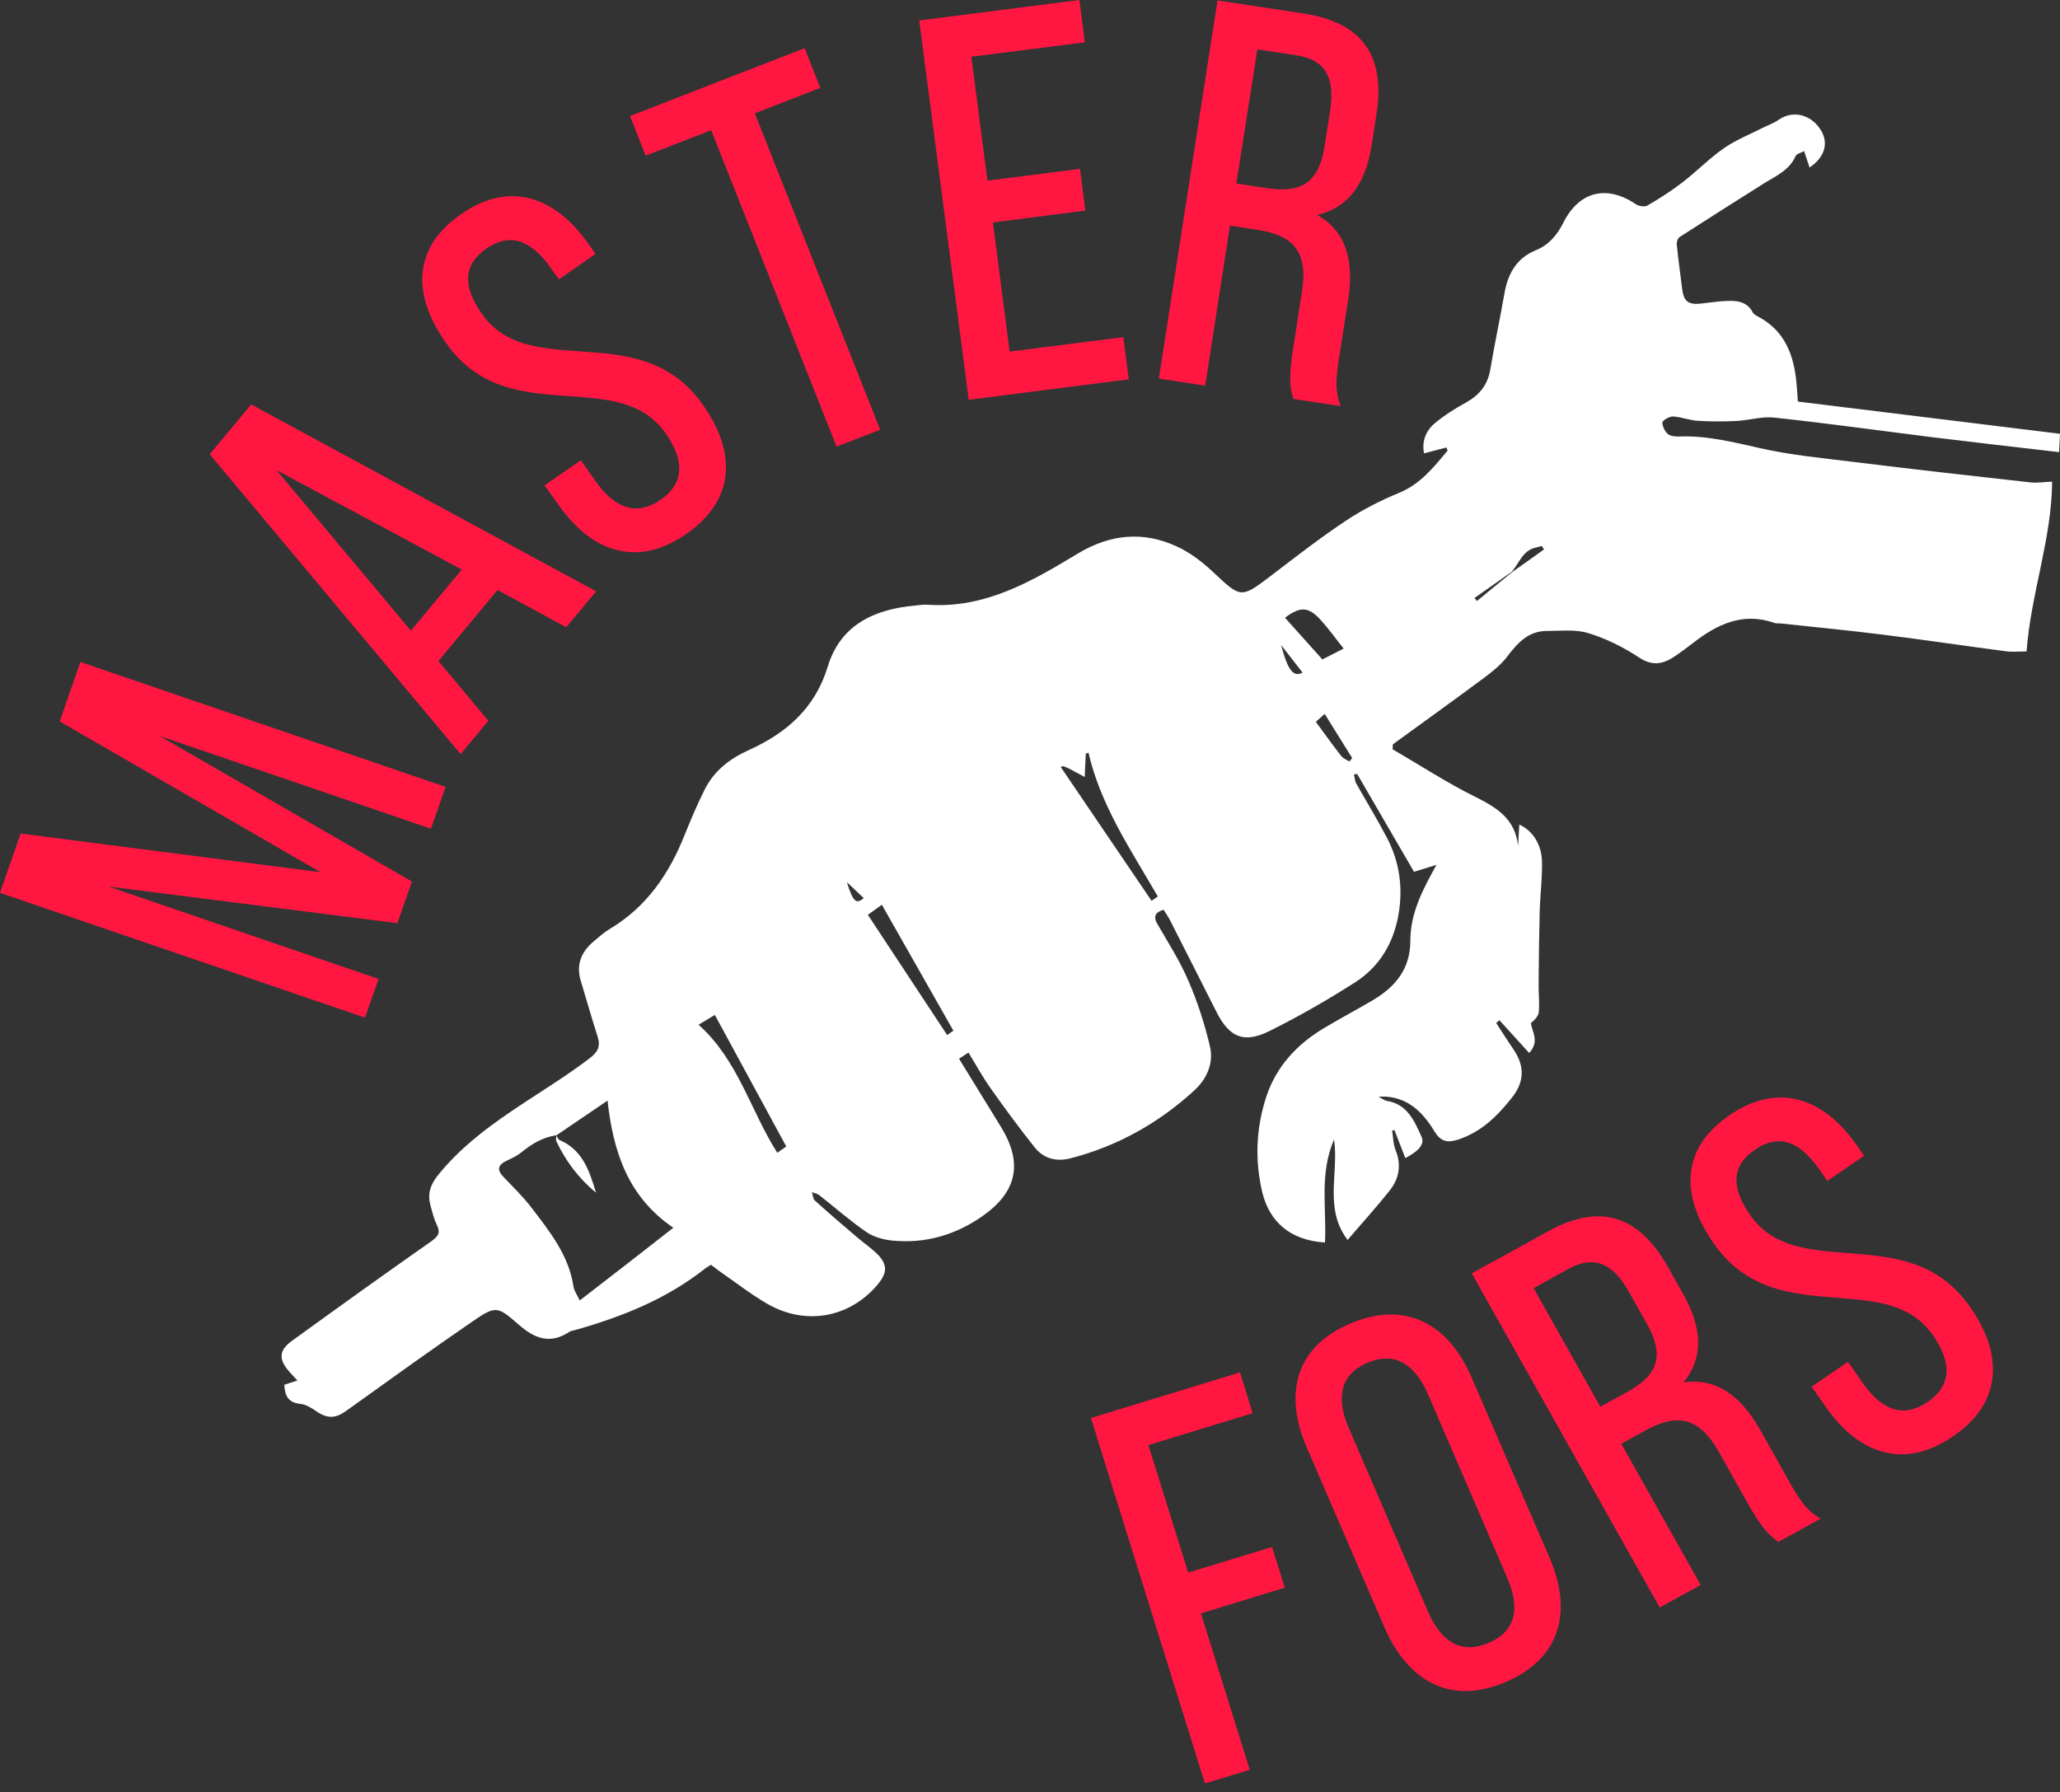 <svg width="100" height="87" viewBox="0 0 100 87" fill="none" xmlns="http://www.w3.org/2000/svg">
<rect x="0" y="0" width="100" height="87" fill="#333333" stroke="none"/>
<path d="M81.234 20.22C81.639 20.249 82.03 20.41 82.436 20.431C83.048 20.468 83.66 20.468 84.273 20.439C84.885 20.41 85.512 20.212 86.11 20.271C88.684 20.548 91.251 20.907 93.818 21.228C95.847 21.477 97.876 21.71 99.956 21.951C99.971 21.63 99.985 21.352 100 21.06C95.744 20.534 91.546 20.022 87.275 19.496C87.26 19.248 87.238 18.926 87.209 18.605C87.083 17.231 86.641 16.04 85.313 15.353C85.232 15.309 85.129 15.251 85.092 15.178C84.796 14.607 84.273 14.586 83.734 14.615C83.343 14.637 82.96 14.695 82.569 14.739C81.964 14.805 81.735 14.629 81.661 14.052C81.573 13.329 81.47 12.605 81.396 11.874C81.381 11.75 81.448 11.56 81.543 11.502C82.879 10.64 84.221 9.792 85.564 8.944C86.161 8.564 86.847 8.294 87.165 7.578C87.216 7.461 87.43 7.417 87.578 7.337C87.681 7.636 87.755 7.87 87.843 8.133C88.625 7.6 88.787 6.891 88.345 6.248C87.858 5.532 87.01 5.356 86.353 5.809C86.102 5.985 85.8 6.087 85.527 6.226C84.907 6.54 84.251 6.803 83.683 7.198C82.967 7.695 82.355 8.33 81.661 8.864C81.13 9.273 80.555 9.638 79.965 9.982C79.832 10.055 79.552 10.011 79.412 9.916C78.002 8.959 76.653 9.28 75.885 10.822C75.583 11.421 75.184 11.889 74.565 12.145C73.613 12.532 73.2 13.285 73.031 14.242C72.817 15.477 72.551 16.705 72.344 17.94C72.219 18.692 71.813 19.182 71.157 19.547C70.633 19.832 70.117 20.161 69.659 20.541C69.195 20.921 69.017 21.454 69.128 22.01C69.541 21.9 69.881 21.813 70.213 21.725C70.235 21.776 70.249 21.827 70.272 21.878C69.6 22.675 68.966 23.493 67.926 23.924C67.033 24.29 66.155 24.736 65.351 25.269C64.105 26.095 62.924 27.015 61.737 27.922C60.224 29.069 60.254 29.054 58.867 27.753C58.351 27.271 57.761 26.818 57.119 26.526C55.489 25.78 53.903 25.927 52.331 26.869C50.103 28.214 47.839 29.544 45.065 29.361C44.851 29.346 44.637 29.376 44.423 29.398C42.431 29.58 40.794 30.34 40.182 32.364C39.569 34.374 38.182 35.587 36.368 36.406C35.416 36.837 34.664 37.421 34.206 38.335C33.852 39.043 33.542 39.774 33.247 40.505C32.495 42.405 31.403 44.027 29.596 45.101C29.316 45.269 29.065 45.496 28.814 45.708C28.209 46.219 27.958 46.84 28.194 47.622C28.467 48.528 28.725 49.435 29.013 50.333C29.168 50.83 29.006 51.093 28.578 51.415C26.136 53.264 23.274 54.572 21.29 57.02C20.877 57.524 20.744 57.962 20.899 58.54C20.987 58.854 21.068 59.183 21.208 59.475C21.4 59.855 21.26 60.03 20.936 60.264C18.663 61.857 16.406 63.479 14.156 65.109C13.544 65.555 13.522 65.986 14.016 66.563C14.134 66.702 14.267 66.834 14.437 67.023C14.171 67.111 13.986 67.17 13.802 67.228C13.824 67.754 13.986 68.098 14.577 68.156C14.85 68.185 15.123 68.353 15.351 68.514C15.882 68.879 16.281 68.872 16.79 68.507C18.811 67.06 20.825 65.606 22.868 64.203C24.056 63.384 24.122 63.384 25.184 64.312C25.966 64.999 26.712 65.27 27.634 64.663C27.715 64.612 27.818 64.597 27.907 64.576C30.186 63.932 32.355 63.07 34.228 61.587C34.317 61.521 34.413 61.462 34.516 61.404C34.686 61.528 34.819 61.645 34.959 61.74C35.726 62.266 36.464 62.851 37.268 63.311C39.127 64.371 41.244 63.969 42.594 62.376C43.103 61.769 43.095 61.36 42.52 60.819C42.24 60.556 41.915 60.33 41.62 60.081C40.927 59.489 40.233 58.898 39.555 58.284C39.459 58.196 39.459 58.013 39.414 57.875C39.532 57.926 39.673 57.948 39.776 58.028C40.536 58.627 41.266 59.27 42.063 59.818C42.409 60.059 42.889 60.184 43.317 60.228C44.932 60.388 46.408 59.95 47.721 59.022C49.388 57.838 49.653 56.45 48.599 54.725C47.92 53.622 47.249 52.526 46.555 51.4C46.732 51.283 46.865 51.196 47.013 51.101C47.381 51.7 47.699 52.284 48.075 52.818C48.768 53.797 49.476 54.762 50.221 55.697C50.649 56.238 51.254 56.413 51.955 56.238C54.249 55.646 56.241 54.528 57.974 52.942C58.594 52.372 58.926 51.605 58.734 50.794C58.476 49.712 58.137 48.645 57.694 47.63C57.288 46.672 56.72 45.788 56.197 44.882C55.968 44.495 56.071 44.297 56.484 44.166C56.595 44.341 56.706 44.502 56.794 44.67C57.547 46.146 58.292 47.63 59.044 49.113C59.678 50.37 60.379 50.677 61.641 50.048C63.064 49.34 64.451 48.543 65.787 47.688C66.981 46.921 67.66 45.766 67.896 44.356C68.11 43.07 67.933 41.849 67.343 40.702C66.871 39.796 66.332 38.919 65.831 38.028C65.764 37.904 65.764 37.743 65.728 37.597C65.779 37.589 65.831 37.582 65.882 37.575C66.805 39.168 67.734 40.761 68.641 42.325C69.076 42.193 69.364 42.105 69.733 41.988C69.054 43.194 68.464 44.349 68.464 45.657C68.464 47.03 67.756 47.893 66.657 48.55C65.853 49.025 65.027 49.456 64.23 49.939C62.932 50.728 61.943 51.795 61.464 53.264C60.977 54.769 60.91 56.296 61.264 57.838C61.619 59.365 62.681 60.22 64.319 60.323C64.407 58.693 64.031 57.012 64.761 55.317C64.997 56.983 64.26 58.671 65.418 60.198C66.148 59.343 66.827 58.598 67.454 57.809C67.911 57.232 68.044 56.574 67.749 55.843C67.631 55.551 67.631 55.207 67.579 54.886C67.616 54.879 67.653 54.871 67.69 54.864C67.867 55.31 68.036 55.748 68.221 56.223C68.678 55.982 69.202 55.631 69.01 55.2C68.678 54.455 68.324 53.6 67.314 53.446C67.225 53.432 67.136 53.359 66.915 53.242C67.151 53.242 67.225 53.234 67.299 53.242C68.435 53.329 69.113 54.068 69.652 54.952C69.947 55.434 70.279 55.485 70.766 55.332C71.894 54.966 72.684 54.192 73.392 53.293C73.99 52.54 74.026 51.795 73.503 50.998C73.208 50.56 72.92 50.114 72.632 49.668C72.684 49.625 72.735 49.581 72.787 49.53C73.267 50.056 73.739 50.582 74.233 51.123C74.749 50.553 74.373 50.099 74.314 49.676C74.499 49.515 74.683 49.332 74.698 49.128C74.742 48.689 74.683 48.243 74.69 47.798C74.698 46.621 74.712 45.452 74.742 44.276C74.764 43.45 74.875 42.617 74.853 41.798C74.823 40.958 74.373 40.315 73.753 40.03C73.731 40.388 73.709 40.731 73.694 41.075C73.562 39.782 72.691 39.219 71.629 38.693C70.242 38.006 68.944 37.158 67.601 36.376C67.609 36.296 67.609 36.215 67.616 36.135C69.091 35.061 70.574 34.001 72.035 32.913C72.448 32.606 72.868 32.27 73.178 31.86C73.68 31.203 74.196 30.633 75.089 30.633C75.76 30.633 76.475 30.545 77.095 30.735C77.958 30.998 78.799 31.415 79.552 31.911C80.245 32.379 80.784 32.226 81.359 31.824C81.632 31.634 81.897 31.444 82.156 31.239C83.336 30.318 84.59 29.697 86.147 30.245C86.235 30.275 86.338 30.26 86.434 30.267C88.079 30.443 89.732 30.603 91.369 30.808C93.376 31.056 95.368 31.356 97.374 31.619C97.691 31.663 98.023 31.626 98.377 31.626C98.584 28.82 99.602 26.16 99.617 23.384C99.211 23.398 98.886 23.457 98.569 23.42C95.685 23.099 92.8 22.777 89.923 22.419C88.418 22.236 86.899 22.09 85.424 21.754C84.125 21.462 82.856 21.14 81.514 21.192C81.329 21.199 81.086 21.177 80.961 21.067C80.813 20.936 80.702 20.702 80.695 20.505C80.754 20.373 81.071 20.205 81.234 20.22ZM28.143 63.136C28.025 62.88 27.877 62.683 27.84 62.471C27.619 60.951 26.689 59.797 25.804 58.635C25.398 58.101 24.904 57.626 24.439 57.137C24.122 56.808 24.159 56.567 24.572 56.362C24.816 56.245 25.074 56.135 25.28 55.967C25.797 55.551 26.335 55.207 27.007 55.12L26.999 55.127C26.999 55.127 26.999 55.127 26.999 55.134V55.127C27.796 54.586 28.593 54.045 29.493 53.432C29.765 55.916 30.481 58.108 32.687 59.606C31.13 60.827 29.67 61.959 28.143 63.136ZM37.733 55.967C36.434 53.929 35.844 51.481 33.911 49.749C34.184 49.581 34.435 49.435 34.701 49.274C35.859 51.408 37.002 53.505 38.168 55.66C38.028 55.755 37.902 55.843 37.733 55.967ZM41.111 42.829C41.384 43.084 41.657 43.347 41.93 43.603C41.561 43.917 41.406 43.779 41.111 42.829ZM45.98 50.253C44.696 48.309 43.427 46.38 42.129 44.414C42.336 44.268 42.609 44.064 42.808 43.925C43.959 45.956 45.102 47.959 46.282 50.041C46.231 50.07 46.105 50.158 45.98 50.253ZM55.902 43.735C54.426 41.565 52.966 39.409 51.498 37.246C51.601 37.151 51.601 37.151 52.656 37.721C52.67 37.326 52.693 36.961 52.707 36.588C52.752 36.574 52.796 36.559 52.84 36.544C53.43 39.109 54.891 41.25 56.204 43.523C56.034 43.647 55.916 43.727 55.902 43.735ZM64.105 30.092C64.503 30.53 64.85 31.02 65.226 31.488C64.85 31.678 64.54 31.838 64.193 32.014C63.61 31.363 63.005 30.691 62.378 29.99C63.116 29.434 63.522 29.449 64.105 30.092ZM62.187 31.312C62.526 31.743 62.858 32.175 63.234 32.657C62.777 32.876 62.526 32.569 62.187 31.312ZM65.506 36.968C65.373 36.888 65.211 36.829 65.115 36.712C64.702 36.186 64.311 35.638 63.876 35.046C63.987 34.951 64.112 34.834 64.304 34.659C64.761 35.397 65.204 36.099 65.639 36.8C65.602 36.858 65.55 36.917 65.506 36.968ZM73.407 27.775C72.839 28.243 72.271 28.711 71.695 29.178C71.658 29.127 71.614 29.076 71.577 29.032C72.182 28.608 72.787 28.185 73.385 27.761C73.753 27.337 73.916 26.709 74.58 26.577C74.668 26.562 74.757 26.526 74.838 26.504C74.875 26.562 74.919 26.614 74.956 26.672C74.447 27.037 73.93 27.403 73.407 27.775Z" fill="white"/>
<path d="M27.006 55.405C27.456 56.355 28.069 57.188 28.932 57.904C28.607 56.815 28.268 55.821 27.161 55.346C27.095 55.317 27.065 55.207 27.014 55.127C27.006 55.229 26.97 55.332 27.006 55.405Z" fill="white"/>
<path d="M18.376 47.527L5.267 43.041L19.209 44.809L19.29 44.816L19.998 42.799L7.738 35.726L20.921 40.234L21.629 38.203L3.902 32.138L2.899 35.024L15.565 42.346L1.003 40.468L0 43.347L17.719 49.405L18.376 47.527Z" fill="#FF1741"/>
<path d="M23.709 34.995L21.282 32.094L24.152 28.645L27.486 30.45L28.939 28.711L12.194 19.635L10.18 22.054L22.359 36.61L23.709 34.995ZM13.419 22.821L22.418 27.651L19.947 30.618L13.419 22.821Z" fill="#FF1741"/>
<path d="M27.626 19.233C29.47 19.365 31.211 19.482 32.303 21.023C33.269 22.39 33.196 23.479 32.074 24.261C30.953 25.042 29.891 24.743 28.924 23.376L28.194 22.346L26.438 23.566L27.11 24.509C27.951 25.7 28.902 26.438 29.935 26.701C30.223 26.774 30.51 26.811 30.798 26.811C31.624 26.811 32.465 26.511 33.321 25.919C34.472 25.116 35.114 24.144 35.224 23.026C35.327 21.966 34.951 20.826 34.11 19.635C32.495 17.362 30.267 17.202 28.113 17.055C26.254 16.924 24.506 16.807 23.407 15.258C22.433 13.884 22.499 12.839 23.606 12.072C24.712 11.305 25.73 11.597 26.719 12.985L27.132 13.562L28.91 12.328L28.563 11.838C27.722 10.647 26.77 9.909 25.738 9.638C24.646 9.353 23.51 9.609 22.374 10.406C20.153 11.948 19.895 14.169 21.651 16.646C23.244 18.926 25.472 19.087 27.626 19.233Z" fill="#FF1741"/>
<path d="M34.524 6.321L40.609 21.681L42.727 20.863L36.641 5.502L39.82 4.268L39.06 2.338L30.584 5.634L31.344 7.556L34.524 6.321Z" fill="#FF1741"/>
<path d="M54.795 18.415L54.53 16.369L49.012 17.07L48.2 10.8L52.685 10.223L52.427 8.199L47.935 8.769L47.153 2.755L52.663 2.053L52.398 0L44.623 0.994L47.027 19.409L54.795 18.415Z" fill="#FF1741"/>
<path d="M59.708 10.954L61.043 11.158C62.865 11.436 63.492 12.298 63.204 14.147L62.762 16.997C62.57 18.254 62.607 18.736 62.762 19.299L62.776 19.365L65.085 19.715L65.026 19.555C64.79 18.904 64.879 18.181 65.004 17.37L65.447 14.542C65.757 12.532 65.27 11.18 63.942 10.435C65.417 10.092 66.288 8.974 66.59 7.022L66.819 5.546C67.262 2.689 66.111 1.089 63.293 0.658L59.103 0.022L56.255 18.378L58.505 18.722L59.708 10.954ZM61.036 2.397L62.924 2.682C63.64 2.791 64.119 3.062 64.377 3.515C64.635 3.953 64.695 4.56 64.569 5.378L64.296 7.117C63.986 9.098 62.931 9.354 61.434 9.127L60.017 8.908L61.036 2.397Z" fill="#FF1741"/>
<path d="M61.751 75.106L57.679 76.348L55.746 70.158L60.807 68.609L60.195 66.629L52.958 68.843L58.491 86.585L60.667 85.921L58.299 78.328L62.371 77.079L61.751 75.106Z" fill="#FF1741"/>
<path d="M71.444 66.892C70.257 64.13 68.11 63.172 65.558 64.254C64.259 64.802 63.426 65.628 63.072 66.709C62.74 67.74 62.858 68.945 63.44 70.283L67.21 79.015C67.778 80.33 68.59 81.266 69.563 81.741C70.057 81.982 70.589 82.099 71.142 82.099C71.754 82.099 72.403 81.953 73.075 81.668C75.627 80.586 76.409 78.386 75.221 75.624L71.444 66.892ZM72.248 79.768C71.614 80.038 71.038 80.038 70.544 79.775C70.057 79.512 69.644 79 69.32 78.24L65.469 69.318C65.012 68.251 64.79 66.834 66.384 66.161C66.708 66.022 67.018 65.957 67.306 65.957C67.594 65.957 67.859 66.022 68.103 66.161C68.582 66.424 68.995 66.936 69.32 67.689L73.17 76.611C73.834 78.16 73.532 79.227 72.248 79.768Z" fill="#FF1741"/>
<path d="M86.862 71.941L85.46 69.442C84.457 67.667 83.24 66.899 81.728 67.111C82.679 65.942 82.672 64.532 81.698 62.807L80.96 61.499C79.537 58.971 77.633 58.408 75.147 59.782L71.444 61.821L80.569 78.043L82.554 76.947L78.703 70.093L79.883 69.442C80.665 69.011 81.292 68.872 81.838 69.004C82.436 69.15 82.96 69.632 83.439 70.487L84.855 73.008C85.482 74.119 85.814 74.477 86.279 74.821L86.331 74.857L88.374 73.732L88.227 73.637C87.651 73.286 87.268 72.665 86.862 71.941ZM78.939 67.608L77.685 68.295L74.447 62.537L76.114 61.616C76.748 61.265 77.294 61.192 77.781 61.382C78.253 61.572 78.681 62.011 79.087 62.741L79.95 64.276C80.938 66.037 80.26 66.885 78.939 67.608Z" fill="#FF1741"/>
<path d="M89.658 60.834C87.806 60.688 86.05 60.556 84.966 59C84 57.619 84.073 56.574 85.195 55.814C85.755 55.426 86.308 55.317 86.832 55.485C87.334 55.646 87.828 56.077 88.3 56.749L88.706 57.334L90.491 56.113L90.144 55.617C89.311 54.425 88.367 53.68 87.334 53.402C86.242 53.11 85.106 53.358 83.963 54.14C82.819 54.922 82.185 55.872 82.082 56.976C81.978 58.021 82.355 59.168 83.195 60.374C84.796 62.661 87.017 62.836 89.171 63.004C91.015 63.15 92.756 63.282 93.833 64.824C94.792 66.198 94.703 67.286 93.582 68.061C92.453 68.835 91.398 68.529 90.432 67.155L89.709 66.117L87.946 67.323L88.61 68.273C89.444 69.471 90.388 70.217 91.421 70.487C91.716 70.567 92.011 70.604 92.306 70.604C93.125 70.604 93.958 70.312 94.807 69.734C95.965 68.945 96.606 67.973 96.725 66.855C96.835 65.796 96.474 64.656 95.64 63.457C94.047 61.17 91.819 61.002 89.658 60.834Z" fill="#FF1741"/>
</svg>
